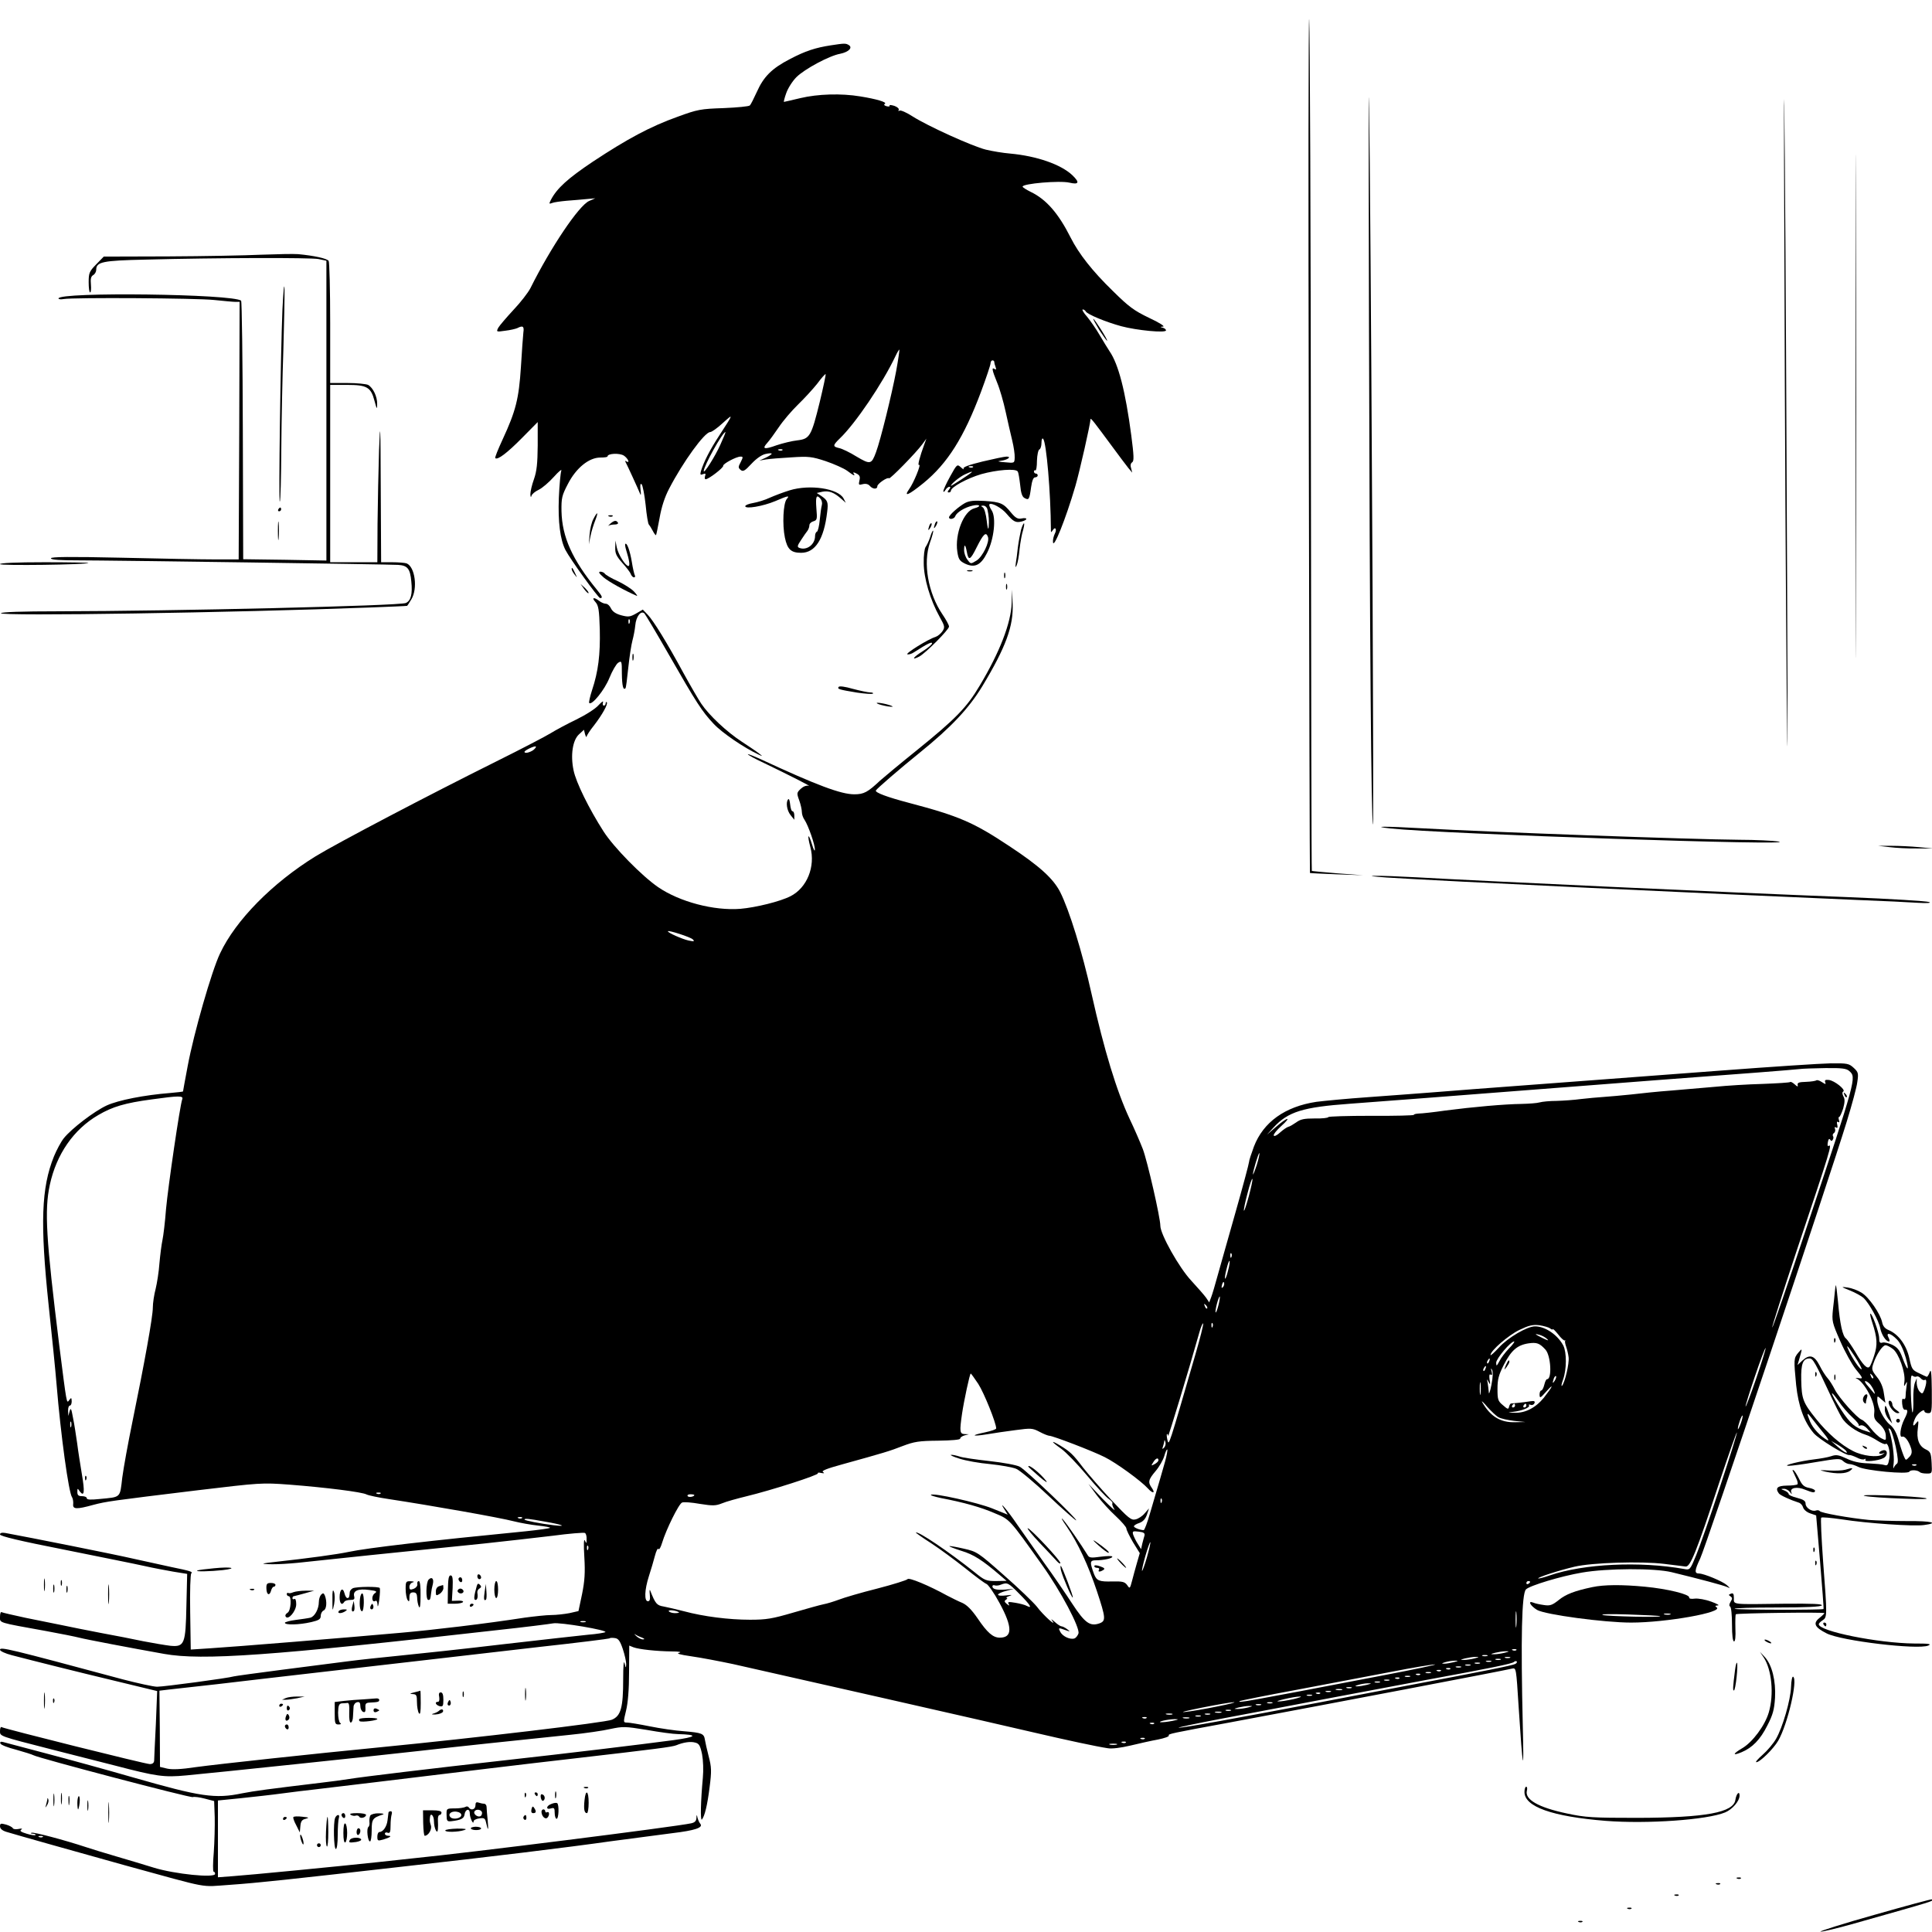 <?xml version="1.0" standalone="no"?>
<!DOCTYPE svg PUBLIC "-//W3C//DTD SVG 20010904//EN"
 "http://www.w3.org/TR/2001/REC-SVG-20010904/DTD/svg10.dtd">
<svg version="1.0" xmlns="http://www.w3.org/2000/svg"
 width="1024pt" height="1024pt" viewBox="0 0 1024 1024"
 preserveAspectRatio="xMidYMid meet">

<g transform="translate(0,1024) scale(0.1,-0.1)"
fill="#000000" stroke="none">
<path d="M6937 7930 c2 -1273 5 -2315 6 -2317 1 -1 65 -4 142 -7 l140 -5 -135
10 c-74 6 -136 12 -137 13 -2 1 -4 992 -5 2202 -1 1209 -5 2249 -9 2309 -4 61
-5 -932 -2 -2205z"/>
<path d="M7256 8510 c4 -1680 12 -2630 21 -2640 5 -6 -5 2166 -17 3510 -6 638
-7 410 -4 -870z"/>
<path d="M9458 8790 c2 -795 8 -1794 12 -2220 5 -522 6 -327 2 595 -3 754 -8
1753 -12 2220 -5 585 -6 400 -2 -595z"/>
<path d="M9835 8085 c0 -1188 1 -1673 2 -1077 2 596 2 1568 0 2160 -1 592 -2
105 -2 -1083z"/>
<path d="M4405 10000 c-84 -13 -136 -30 -218 -73 -97 -50 -140 -94 -176 -175
-16 -35 -32 -67 -37 -71 -5 -5 -67 -11 -139 -14 -121 -4 -138 -7 -244 -46
-143 -51 -266 -117 -449 -238 -133 -89 -190 -141 -222 -202 -11 -22 -10 -23 6
-17 9 4 45 9 78 12 34 2 81 7 106 9 l45 4 -32 -14 c-54 -23 -204 -246 -312
-463 -12 -23 -52 -75 -90 -115 -37 -40 -73 -82 -80 -94 -11 -22 -11 -23 36
-16 27 3 56 10 65 14 29 15 37 10 32 -23 -2 -18 -8 -100 -13 -183 -11 -169
-27 -233 -97 -384 -24 -52 -42 -96 -39 -99 12 -12 64 28 142 107 l83 84 0
-124 c-1 -96 -5 -136 -20 -179 -11 -30 -19 -66 -19 -80 1 -15 3 -18 6 -8 2 9
19 23 38 32 19 9 55 40 81 69 25 28 43 43 39 32 -4 -11 -10 -75 -13 -143 -5
-128 7 -222 35 -277 24 -47 174 -255 184 -255 15 0 11 10 -17 44 -131 160
-185 280 -188 417 -1 69 2 83 34 144 43 84 111 140 172 140 21 0 38 2 38 6 0
16 64 19 87 4 22 -15 34 -43 12 -30 -7 5 -7 2 0 -11 9 -17 59 -126 75 -164 3
-8 4 3 1 24 -3 26 -1 36 6 29 5 -5 15 -54 21 -109 5 -54 13 -101 17 -104 3 -3
12 -17 20 -32 8 -16 16 -26 18 -24 2 2 10 43 19 91 10 58 27 110 50 154 74
143 189 301 218 301 8 0 38 21 67 48 58 52 58 52 -18 -65 -51 -78 -82 -139
-98 -190 -5 -19 -3 -22 11 -16 13 5 16 3 11 -10 -3 -9 -2 -17 3 -17 16 0 95
61 93 71 -3 10 69 49 92 49 14 0 14 -3 1 -29 -14 -26 -14 -30 0 -42 12 -10 22
-5 57 33 26 28 55 48 75 52 17 4 32 5 32 1 0 -3 -15 -13 -32 -21 l-33 -15 35
6 c19 3 80 8 135 11 90 6 108 4 181 -20 44 -15 96 -38 114 -51 37 -28 45 -30
34 -14 -4 7 1 7 16 -1 17 -9 20 -17 15 -37 -5 -23 -4 -25 18 -19 16 4 29 0 37
-9 15 -18 40 -20 40 -2 0 13 54 50 62 42 5 -6 143 135 176 180 l22 30 -11 -30
c-24 -65 -37 -115 -28 -109 14 8 -29 -97 -52 -128 -32 -45 -3 -32 76 32 127
104 214 242 304 482 28 75 51 144 51 152 0 9 5 16 10 16 6 0 10 -4 10 -9 0 -5
3 -17 7 -27 4 -12 3 -15 -5 -10 -17 11 -15 -3 13 -72 14 -33 34 -103 45 -154
11 -51 27 -120 35 -153 8 -33 14 -73 13 -90 -1 -30 -1 -30 -52 -25 -37 3 -43
5 -21 8 35 4 59 22 30 22 -11 0 -68 -12 -127 -26 -73 -18 -106 -30 -101 -38 3
-6 -3 -3 -14 7 -20 18 -21 17 -57 -48 -20 -36 -36 -71 -36 -78 0 -7 5 -4 11 6
5 9 15 17 21 17 7 0 6 -5 -2 -15 -9 -10 -9 -15 -1 -15 6 0 11 4 11 9 0 19 86
66 161 88 82 23 183 31 193 14 4 -5 9 -37 13 -71 4 -44 11 -64 24 -70 22 -12
25 -8 34 58 5 35 12 52 21 52 8 0 14 5 14 10 0 6 -4 10 -10 10 -5 0 -10 5 -10
11 0 5 3 8 8 6 4 -3 8 20 8 51 1 31 7 58 13 60 6 2 11 18 11 35 0 18 4 27 9
21 17 -19 40 -283 41 -484 0 -13 1 -13 10 0 13 21 23 5 11 -18 -6 -12 -11 -31
-10 -44 1 -44 67 119 119 297 23 80 79 327 80 354 1 8 25 -24 110 -139 38 -52
79 -106 90 -120 l21 -25 -6 24 c-5 15 -2 26 6 31 10 7 9 34 -5 142 -31 235
-68 378 -115 446 -10 15 -33 53 -52 85 -19 33 -49 76 -67 98 -19 21 -29 39
-23 39 5 0 13 -5 16 -11 10 -16 107 -56 188 -78 82 -22 237 -37 237 -22 0 5
-8 12 -17 14 -15 4 -15 5 2 6 11 1 -22 22 -74 46 -81 39 -108 59 -193 143
-109 106 -180 197 -223 282 -65 129 -129 203 -212 243 -24 12 -43 24 -43 28 0
16 196 33 248 21 51 -12 56 1 15 40 -61 57 -188 101 -328 114 -38 3 -97 13
-130 21 -72 18 -308 125 -388 176 -32 21 -63 34 -69 31 -6 -4 -8 -3 -5 3 4 6
-6 16 -23 22 -17 5 -28 6 -25 2 3 -5 -4 -7 -16 -4 -13 4 -16 8 -9 13 13 8 -43
25 -130 39 -102 17 -226 13 -318 -9 -46 -11 -85 -20 -87 -20 -2 0 3 21 12 46
9 26 33 64 54 85 43 43 175 114 232 124 44 9 68 32 46 46 -16 10 -23 10 -94
-1z m345 -1726 c-23 -123 -83 -367 -107 -431 -24 -65 -30 -66 -103 -23 -35 22
-77 42 -92 45 -35 8 -35 14 3 51 82 78 227 292 295 436 10 21 19 36 21 35 1
-2 -6 -53 -17 -113z m-405 -164 c-45 -183 -53 -196 -119 -204 -28 -3 -77 -15
-110 -26 -66 -24 -79 -20 -49 13 11 12 38 49 61 83 22 33 68 87 102 120 33 32
79 82 102 111 22 30 42 52 44 50 2 -2 -12 -68 -31 -147z m-527 -227 c-27 -61
-88 -157 -88 -140 0 27 100 207 115 207 2 0 -10 -30 -27 -67z m329 -29 c-3 -3
-12 -4 -19 -1 -8 3 -5 6 6 6 11 1 17 -2 13 -5z m1010 -90 c-3 -3 -12 -4 -19
-1 -8 3 -5 6 6 6 11 1 17 -2 13 -5z m-8 -28 c-10 -10 -109 -74 -109 -71 0 10
48 49 75 61 31 14 41 17 34 10z"/>
<path d="M1385 8890 c-82 -4 -304 -8 -493 -9 l-342 -1 -40 -41 c-37 -38 -40
-46 -40 -95 0 -30 3 -54 8 -54 4 0 6 19 4 41 -3 31 0 44 12 51 9 5 16 18 16
28 0 42 33 49 260 54 386 10 874 11 918 3 l42 -9 0 -794 0 -795 -220 4 -221 3
-2 681 c-1 375 -5 685 -9 689 -37 36 -968 48 -968 12 0 -4 12 -6 27 -3 50 9
706 5 798 -5 50 -5 100 -10 113 -10 l22 0 -2 -682 -3 -683 -125 0 c-69 0 -293
4 -497 9 -271 6 -373 5 -373 -3 0 -8 47 -11 148 -11 163 0 1652 -21 1692 -24
50 -3 64 -20 70 -88 7 -66 -2 -102 -29 -114 -33 -15 -1229 -43 -1843 -44 -194
0 -299 -4 -303 -10 -10 -17 1246 3 1950 30 110 4 201 8 203 9 1 0 11 16 22 34
35 57 20 173 -25 191 -9 3 -43 6 -76 6 l-59 0 -2 393 c-1 341 -3 368 -9 202
-3 -104 -7 -281 -8 -392 l-1 -203 -125 0 -125 0 0 470 0 470 89 0 c106 0 127
-12 146 -85 12 -45 14 -47 14 -17 1 40 -22 87 -48 102 -11 5 -60 10 -110 10
l-91 0 0 318 c0 174 -4 323 -8 329 -8 13 -77 28 -162 36 -25 2 -112 0 -195 -3z"/>
<path d="M1497 8600 c-10 -245 -21 -1026 -14 -1019 4 3 7 129 8 280 1 150 6
389 11 529 4 140 7 284 6 320 -2 36 -6 -14 -11 -110z"/>
<path d="M5827 8490 c21 -32 39 -57 41 -56 4 5 -67 116 -73 116 -3 0 12 -27
32 -60z"/>
<path d="M4185 7641 c-33 -10 -80 -28 -105 -39 -25 -12 -65 -24 -88 -28 -23
-4 -42 -11 -42 -17 0 -16 92 -1 159 27 70 30 78 31 61 11 -19 -22 -24 -137
-10 -204 13 -63 33 -81 86 -81 75 0 121 72 138 215 7 54 3 63 -32 87 l-23 15
31 7 c34 6 61 -4 99 -38 l24 -21 -12 23 c-28 53 -179 76 -286 43z m165 -46 c6
-8 9 -22 6 -32 -3 -10 -8 -45 -11 -78 -3 -33 -10 -61 -15 -63 -6 -2 -10 -13
-10 -23 0 -45 -44 -78 -83 -63 -13 5 -11 12 9 42 13 20 28 42 34 49 5 7 10 20
10 29 0 9 10 18 21 21 20 6 21 11 16 69 -5 65 1 76 23 49z"/>
<path d="M5115 7574 c-34 -19 -85 -64 -85 -76 0 -14 28 -9 33 6 8 21 51 47 92
56 39 9 49 -4 10 -14 -57 -14 -105 -136 -91 -230 6 -40 12 -49 40 -63 52 -25
85 -9 118 57 37 73 49 187 24 225 -10 15 -15 29 -12 32 11 11 67 -20 92 -51
35 -41 48 -48 79 -40 33 8 33 23 -1 16 -20 -4 -32 3 -56 32 -40 49 -54 55
-140 61 -55 3 -80 1 -103 -11z m119 -36 c7 -32 9 -58 6 -93 -2 -17 -6 -2 -10
34 -4 36 -13 67 -21 72 -11 7 -11 9 3 9 10 0 20 -10 22 -22z m2 -143 c11 -26
-28 -106 -60 -126 -31 -19 -31 -19 -48 4 -10 12 -18 35 -18 51 0 35 7 31 14
-7 9 -51 18 -48 53 23 35 70 49 83 59 55z"/>
<path d="M1475 7540 c-3 -5 -1 -10 4 -10 6 0 11 5 11 10 0 6 -2 10 -4 10 -3 0
-8 -4 -11 -10z"/>
<path d="M3145 7489 c-9 -16 -18 -53 -20 -82 l-4 -52 9 45 c5 25 17 62 25 82
18 46 12 50 -10 7z"/>
<path d="M3228 7503 c7 -3 16 -2 19 1 4 3 -2 6 -13 5 -11 0 -14 -3 -6 -6z"/>
<path d="M1473 7425 c0 -44 2 -61 4 -37 2 23 2 59 0 80 -2 20 -4 1 -4 -43z"/>
<path d="M3233 7463 c-10 -10 -14 -15 -9 -10 6 4 21 7 34 7 13 0 20 4 17 10
-9 14 -20 12 -42 -7z"/>
<path d="M4956 7465 c-9 -26 -7 -32 5 -12 6 10 9 21 6 23 -2 3 -7 -2 -11 -11z"/>
<path d="M4926 7455 c-9 -26 -7 -32 5 -12 6 10 9 21 6 23 -2 3 -7 -2 -11 -11z"/>
<path d="M5412 7433 c-5 -21 -13 -63 -17 -93 -3 -30 -8 -68 -11 -85 -3 -24 -2
-26 5 -10 5 11 12 49 15 85 4 36 12 80 18 98 5 18 8 35 6 38 -3 2 -10 -13 -16
-33z"/>
<path d="M4930 7393 c-7 -21 -18 -44 -24 -52 -6 -8 -11 -46 -10 -85 0 -80 34
-195 84 -285 28 -50 29 -56 15 -77 -8 -12 -25 -26 -37 -30 -38 -11 -161 -88
-149 -92 7 -2 22 2 34 10 73 47 97 58 97 48 0 -6 -23 -25 -50 -42 -50 -31 -63
-51 -18 -28 34 18 158 143 158 159 0 8 -16 37 -35 65 -76 112 -104 272 -66
380 12 33 19 61 17 63 -2 3 -10 -13 -16 -34z"/>
<path d="M3261 7337 c-1 -30 6 -45 37 -80 21 -23 42 -50 45 -59 4 -10 11 -18
17 -18 6 0 8 4 5 10 -3 5 -11 38 -16 71 -10 60 -26 105 -35 96 -2 -2 0 -17 5
-33 17 -54 21 -84 12 -84 -16 0 -54 61 -62 99 l-7 36 -1 -38z"/>
<path d="M0 7250 c0 -9 458 -3 469 6 2 2 -102 4 -232 4 -153 0 -237 -4 -237
-10z"/>
<path d="M3030 7224 c0 -6 7 -19 16 -30 14 -18 14 -18 3 6 -14 31 -19 36 -19
24z"/>
<path d="M5128 7213 c6 -2 18 -2 25 0 6 3 1 5 -13 5 -14 0 -19 -2 -12 -5z"/>
<path d="M3200 7179 c28 -23 110 -69 175 -97 6 -3 -1 8 -15 23 -14 15 -53 39
-86 55 -34 15 -64 33 -68 39 -4 6 -15 11 -24 11 -12 -1 -7 -9 18 -31z"/>
<path d="M5322 7190 c0 -14 2 -19 5 -12 2 6 2 18 0 25 -3 6 -5 1 -5 -13z"/>
<path d="M5332 7130 c0 -14 2 -19 5 -12 2 6 2 18 0 25 -3 6 -5 1 -5 -13z"/>
<path d="M3096 7118 c10 -14 21 -24 23 -22 3 3 -6 15 -18 27 l-24 22 19 -27z"/>
<path d="M5362 7044 c-3 -105 -63 -261 -170 -439 -68 -115 -128 -176 -332
-341 -91 -73 -178 -146 -195 -161 -66 -62 -86 -73 -137 -73 -70 0 -197 47
-496 186 -40 18 -71 30 -68 26 3 -5 40 -25 83 -45 137 -66 259 -128 239 -122
-12 3 -28 -3 -42 -16 -21 -20 -22 -23 -8 -61 8 -22 14 -50 14 -62 0 -12 6 -30
14 -41 20 -30 56 -133 55 -158 0 -12 -7 -1 -15 27 -20 65 -27 54 -9 -14 28
-103 -18 -216 -105 -260 -54 -28 -184 -60 -266 -67 -140 -11 -322 37 -436 115
-87 60 -235 211 -289 295 -77 120 -146 260 -159 324 -17 80 -5 159 28 190 l27
25 6 -24 c4 -12 7 -18 8 -12 1 6 18 33 40 60 43 56 75 113 67 122 -3 3 -6 0
-6 -6 0 -7 -4 -12 -10 -12 -5 0 -7 8 -4 18 3 9 -7 2 -23 -15 -16 -19 -68 -52
-119 -77 -50 -24 -111 -57 -135 -72 -24 -15 -154 -83 -289 -150 -352 -175
-844 -433 -958 -503 -228 -141 -423 -338 -506 -515 -44 -92 -139 -423 -171
-595 -14 -73 -25 -135 -25 -136 0 -1 -30 -5 -67 -8 -139 -11 -275 -38 -337
-66 -67 -31 -186 -122 -228 -174 -15 -19 -38 -62 -52 -96 -67 -166 -74 -354
-28 -791 17 -157 36 -346 42 -420 22 -266 64 -573 82 -596 4 -6 7 -22 6 -35
-4 -29 17 -30 107 -5 69 18 90 21 550 77 336 40 342 41 490 30 192 -15 385
-39 408 -52 10 -5 61 -16 115 -24 230 -35 588 -98 669 -119 32 -8 88 -18 126
-22 37 -4 65 -9 62 -12 -3 -3 -61 -11 -128 -18 -510 -50 -838 -88 -937 -109
-67 -14 -206 -33 -405 -55 -38 -4 -59 -8 -45 -9 50 -5 137 0 265 15 119 13
368 39 900 93 110 12 273 30 363 41 89 12 167 18 172 15 6 -3 10 -18 9 -33 0
-24 -1 -25 -9 -7 -6 12 -7 -22 -3 -87 5 -83 2 -128 -12 -197 l-19 -90 -48 -11
c-27 -5 -70 -10 -96 -10 -26 0 -90 -7 -142 -14 -206 -32 -484 -65 -655 -80
-289 -26 -891 -75 -1007 -82 l-107 -7 -3 199 c-2 109 1 202 6 205 10 8 -6 13
-104 33 -41 9 -133 29 -205 45 -104 24 -546 112 -677 136 -19 3 -28 0 -28 -8
0 -9 104 -34 343 -81 188 -38 378 -76 422 -86 44 -10 113 -23 153 -30 l74 -12
-4 -167 c-4 -205 -10 -221 -85 -214 -26 3 -91 14 -143 24 -52 11 -153 31 -225
44 -72 14 -164 32 -205 41 -41 8 -128 26 -193 39 -65 14 -122 27 -128 30 -5 4
-9 -7 -9 -24 0 -34 -15 -29 245 -76 77 -14 156 -30 175 -35 34 -9 276 -55 450
-86 202 -36 567 -10 1765 126 149 16 282 33 297 36 34 7 294 -37 276 -47 -7
-3 -47 -10 -88 -13 -41 -4 -246 -27 -455 -51 -209 -25 -454 -51 -545 -60 -91
-9 -214 -22 -275 -30 -60 -8 -218 -28 -350 -45 -132 -17 -247 -33 -255 -35
-28 -9 -371 -55 -407 -55 -19 0 -101 18 -182 39 -603 162 -651 174 -651 157 0
-7 28 -20 63 -29 127 -33 338 -86 551 -137 l219 -53 -7 -176 c-5 -97 -9 -184
-9 -193 -1 -12 -9 -18 -23 -18 -23 0 -770 187 -786 196 -4 3 -8 -6 -8 -20 0
-29 -9 -26 280 -100 118 -30 267 -68 330 -84 222 -58 259 -63 377 -52 142 13
1009 104 1238 130 183 21 533 58 795 85 80 8 177 22 215 31 67 14 77 14 194
-5 67 -12 141 -22 164 -22 110 -3 101 -15 -23 -32 -172 -23 -561 -70 -895
-107 -385 -43 -759 -88 -825 -99 -30 -5 -98 -14 -150 -20 -274 -33 -351 -43
-417 -56 -144 -30 -220 -18 -573 83 -135 39 -342 96 -460 127 -118 31 -223 59
-234 62 -12 3 -17 1 -14 -8 2 -7 40 -22 84 -33 43 -12 84 -25 91 -29 22 -14
832 -227 845 -222 7 3 36 -1 63 -8 l50 -13 3 -85 c1 -46 -1 -130 -5 -187 -5
-56 -5 -102 -1 -102 4 0 8 -5 8 -12 0 -23 -215 -1 -325 33 -55 17 -145 44
-200 60 -55 16 -127 38 -160 49 -112 37 -277 81 -288 76 -7 -2 -3 -5 7 -5 11
-1 17 -4 14 -7 -3 -3 -25 0 -47 7 -30 9 -38 15 -29 21 9 6 4 8 -14 4 -14 -3
-28 -1 -30 4 -2 5 -18 14 -35 19 -29 8 -33 7 -33 -9 0 -12 11 -22 33 -29 48
-15 394 -112 627 -177 467 -128 395 -115 559 -104 145 10 320 29 901 95 492
55 886 103 1118 136 119 16 267 35 327 43 117 14 163 29 147 49 -6 7 -12 21
-15 32 -4 19 -5 19 -6 -2 -1 -15 -9 -23 -28 -27 -89 -19 -1176 -156 -1478
-186 -49 -5 -133 -14 -185 -20 -205 -22 -689 -69 -765 -74 l-80 -6 0 204 0
203 120 12 c66 7 167 18 225 26 58 8 128 16 155 19 28 3 178 21 335 40 479 58
783 95 1055 126 433 50 519 61 540 70 36 15 74 21 99 14 21 -5 27 -15 37 -62
6 -33 8 -84 4 -126 -11 -118 -14 -229 -5 -220 15 18 29 76 41 172 11 86 10
106 -5 163 -9 35 -18 75 -20 88 -5 33 -16 37 -111 45 -45 3 -127 15 -181 26
-55 11 -109 20 -120 20 -21 0 -21 1 -6 63 10 40 16 112 16 203 l1 142 22 -9
c30 -11 122 -21 203 -22 39 0 55 -3 40 -7 -18 -4 2 -10 65 -19 50 -7 149 -26
220 -41 175 -39 1411 -319 1605 -365 163 -38 321 -72 381 -81 21 -4 70 2 120
14 46 11 112 26 146 32 35 7 60 16 58 21 -6 9 12 12 320 69 520 97 1456 275
1499 286 22 5 22 4 35 -203 22 -342 29 -373 22 -103 -11 468 -6 704 17 726 20
20 185 70 297 89 132 23 384 24 475 2 152 -37 276 -70 295 -79 17 -8 16 -6 -3
11 -23 20 -121 61 -147 61 -25 0 -24 16 6 79 30 62 684 2012 777 2316 27 88
53 183 56 210 7 46 5 53 -19 75 -25 23 -33 25 -123 24 -54 -1 -313 -18 -577
-38 -264 -20 -689 -52 -945 -71 -256 -19 -521 -39 -590 -45 -69 -5 -219 -17
-335 -25 -115 -8 -240 -20 -278 -25 -166 -25 -281 -107 -331 -237 -14 -38 -26
-74 -26 -82 0 -7 -33 -131 -74 -275 -41 -143 -83 -295 -95 -336 -11 -41 -25
-88 -31 -104 l-11 -29 -16 24 c-9 13 -45 54 -79 91 -64 68 -164 246 -164 291
0 43 -69 344 -93 407 -14 36 -45 108 -70 160 -69 148 -134 360 -202 664 -49
221 -118 443 -166 538 -37 72 -110 138 -269 243 -190 126 -265 159 -534 230
-114 30 -178 54 -174 65 4 9 129 117 232 200 167 135 260 234 332 352 125 207
167 321 161 440 l-3 73 -2 -71z m-2536 -780 c-19 -13 -46 -19 -46 -9 0 8 55
34 60 28 3 -2 -4 -11 -14 -19z m846 -1003 c11 -11 7 -12 -22 -6 -33 7 -110 41
-110 49 0 8 121 -31 132 -43z m6130 -698 c38 -34 37 -37 -224 -821 -99 -299
-182 -541 -185 -538 -2 2 54 179 125 393 189 564 194 582 173 569 -4 -3 -6 6
-3 20 3 17 7 21 12 14 5 -9 9 -9 14 -1 4 6 5 15 1 20 -3 5 0 13 6 16 5 4 8 14
5 22 -4 9 -2 11 6 7 7 -5 9 0 6 14 -4 14 -2 20 5 15 6 -4 8 0 4 10 -3 10 -3
17 1 17 4 0 13 20 21 44 9 33 10 50 2 64 -7 14 -8 23 -1 27 14 9 -47 58 -77
61 -18 2 -23 -1 -19 -12 5 -12 2 -12 -18 1 -12 8 -25 12 -29 9 -3 -3 -27 -7
-54 -8 -37 -1 -47 -4 -45 -16 3 -11 -1 -11 -16 3 -10 9 -21 15 -24 12 -2 -3
-68 -7 -146 -10 -78 -2 -190 -9 -249 -15 -59 -5 -164 -14 -233 -20 -69 -5
-165 -15 -215 -21 -49 -5 -115 -11 -145 -13 -31 -2 -85 -7 -120 -11 -36 -5
-94 -9 -130 -10 -36 0 -76 -4 -90 -8 -13 -4 -56 -7 -95 -8 -89 -1 -258 -16
-404 -35 -62 -9 -126 -16 -142 -16 -15 -1 -27 -4 -25 -7 2 -3 -99 -6 -225 -5
-126 0 -229 -3 -229 -7 0 -4 -32 -8 -71 -7 -57 0 -76 -4 -99 -21 -16 -11 -34
-22 -41 -23 -8 -2 -27 -15 -44 -30 -17 -16 -32 -23 -34 -16 -2 6 16 28 39 49
59 53 35 50 -26 -3 l-49 -42 35 38 c77 84 156 108 405 126 133 10 404 30 1625
125 179 13 417 32 530 40 113 9 216 17 230 19 14 2 74 4 134 5 89 1 113 -2
128 -16z m-8836 -149 c-12 -31 -75 -462 -86 -582 -5 -67 -14 -142 -19 -165 -5
-23 -12 -79 -16 -123 -3 -45 -13 -106 -20 -135 -8 -30 -15 -75 -15 -100 0 -48
-43 -287 -109 -609 -22 -107 -46 -239 -53 -292 -13 -109 -5 -102 -120 -113
-48 -5 -68 -4 -68 4 0 6 -11 11 -25 11 -19 0 -25 5 -25 22 0 21 1 21 13 3 24
-31 27 -2 11 91 -8 49 -20 123 -25 164 -6 41 -15 102 -22 135 -9 50 -12 56
-18 35 l-7 -25 -1 28 c-1 15 4 27 9 27 6 0 10 10 10 23 -1 20 -2 21 -14 5 -13
-18 -12 -24 -52 292 -70 565 -79 715 -50 850 35 162 126 294 257 370 75 44
141 64 284 83 144 20 168 20 161 1z m5695 -349 c-11 -33 -20 -55 -20 -49 -1
15 30 117 34 112 2 -2 -4 -31 -14 -63z m-42 -165 c-12 -44 -23 -79 -26 -77 -2
3 6 44 19 92 12 48 24 82 26 76 2 -5 -7 -46 -19 -91z m-92 -322 c-3 -8 -6 -5
-6 6 -1 11 2 17 5 13 3 -3 4 -12 1 -19z m-18 -72 c-6 -26 -13 -45 -16 -43 -2
3 1 26 8 51 6 26 13 45 16 43 2 -3 -1 -26 -8 -51z m-27 -88 c-8 -8 -9 -4 -5
13 4 13 8 18 11 10 2 -7 -1 -18 -6 -23z m-24 -96 c-6 -24 -13 -41 -15 -38 -2
2 1 23 7 46 6 23 13 40 15 38 2 -2 -1 -23 -7 -46z m-60 -17 c-3 -3 -9 2 -12
12 -6 14 -5 15 5 6 7 -7 10 -15 7 -18z m-61 -240 c-145 -500 -141 -487 -149
-459 -4 16 -5 30 -3 33 3 2 5 -2 6 -10 0 -12 112 357 165 546 9 33 19 55 21
50 2 -6 -16 -78 -40 -160z m90 143 c-3 -8 -6 -5 -6 6 -1 11 2 17 5 13 3 -3 4
-12 1 -19z m1789 -9 c8 -6 14 -8 14 -4 0 4 13 -8 29 -28 15 -20 31 -34 35 -32
3 3 4 2 2 -1 -3 -3 0 -18 5 -32 5 -14 11 -39 13 -56 4 -33 -20 -135 -35 -151
-5 -5 -3 10 6 34 19 54 19 143 1 179 -30 57 -96 102 -150 102 -42 0 -144 -60
-191 -112 -25 -27 -45 -45 -45 -40 0 23 95 105 153 133 50 24 70 29 106 25 24
-4 50 -11 57 -17z m-16 -56 c11 -10 5 -9 -20 3 -45 22 -52 28 -20 19 14 -4 32
-14 40 -22z m-202 -50 c-20 -21 -43 -51 -51 -68 -15 -27 -16 -28 -17 -8 0 22
77 113 95 113 5 0 -7 -17 -27 -37z m193 -6 c29 -31 36 -157 9 -157 -5 0 -11
-13 -15 -30 -4 -16 -11 -30 -16 -30 -5 0 -9 -10 -9 -22 1 -21 4 -19 36 17 43
48 34 27 -13 -33 -44 -54 -99 -82 -155 -80 -40 1 -40 1 -8 5 46 5 91 23 84 34
-3 5 1 6 9 3 8 -3 17 1 20 9 4 10 -1 13 -21 10 -15 -3 -43 -6 -62 -8 -19 -2
-38 -4 -42 -4 -3 -1 -8 -9 -10 -18 -3 -14 -7 -13 -32 9 -27 22 -29 31 -29 87
0 50 6 73 34 128 39 76 71 104 131 113 43 6 58 1 89 -33z m1118 -151 c-29 -85
-55 -153 -57 -151 -2 2 20 74 49 159 29 86 55 154 57 151 2 -2 -20 -74 -49
-159z m-1416 89 c-3 -9 -8 -14 -10 -11 -3 3 -2 9 2 15 9 16 15 13 8 -4z m-20
-40 c-3 -9 -8 -14 -10 -11 -3 3 -2 9 2 15 9 16 15 13 8 -4z m32 -85 c-7 -36
-14 -54 -14 -40 -1 14 -4 36 -6 50 -5 22 -4 23 5 5 9 -17 10 -14 5 13 -3 22
-1 31 6 26 8 -4 9 1 5 17 -5 17 -4 20 2 9 6 -10 5 -38 -3 -80z m-2720 5 c30
-46 95 -207 95 -236 0 -5 -27 -14 -60 -21 -78 -16 -69 -23 12 -10 35 6 102 16
150 22 82 11 90 11 128 -9 22 -12 46 -21 52 -21 18 0 230 -81 293 -113 61 -30
194 -127 229 -166 25 -28 41 -27 22 1 -23 32 -20 45 19 91 19 22 40 59 46 80
6 21 13 37 16 34 2 -3 -3 -32 -12 -64 -16 -56 -25 -89 -80 -275 -14 -49 -29
-88 -33 -88 -19 0 -52 13 -52 20 0 5 13 13 29 18 19 7 32 21 40 44 l11 33 -23
-26 c-12 -15 -34 -29 -48 -32 -23 -6 -37 5 -129 103 -56 60 -123 138 -150 172
-53 70 -68 84 -122 117 -52 31 -48 21 7 -18 25 -18 86 -81 136 -141 50 -60
102 -116 116 -125 13 -9 22 -19 19 -23 -3 -3 1 -17 10 -31 9 -14 -18 10 -61
54 l-76 80 44 -60 c25 -33 70 -83 101 -111 31 -29 56 -58 56 -65 0 -8 16 -40
35 -73 l36 -58 -15 -52 c-8 -28 -20 -71 -26 -95 -11 -42 -12 -43 -26 -22 -13
17 -24 20 -77 19 -70 -2 -84 3 -98 38 -24 65 -23 74 9 74 42 0 92 11 87 20 -2
4 -30 3 -62 -1 -49 -7 -60 -6 -68 8 -36 58 -108 163 -130 188 -15 17 -6 -1 20
-38 58 -85 113 -203 159 -341 47 -142 48 -157 14 -170 -51 -18 -78 2 -145 104
-34 52 -101 151 -150 218 -48 68 -111 158 -140 199 -52 77 -105 139 -69 82
l17 -27 -82 33 c-77 31 -314 84 -325 72 -3 -3 21 -10 53 -17 121 -23 213 -49
284 -80 82 -34 77 -29 251 -273 101 -141 203 -335 194 -365 -4 -11 -13 -23
-21 -26 -22 -8 -62 10 -75 34 -12 23 -11 24 27 10 26 -9 27 -9 9 5 -11 8 -24
15 -30 15 -5 0 -21 10 -35 23 -21 18 -23 19 -11 2 8 -11 -1 -7 -20 10 -19 17
-49 48 -65 70 -17 21 -94 96 -173 165 -139 123 -144 126 -215 142 -39 9 -74
15 -75 13 -2 -2 27 -13 64 -25 64 -19 112 -50 204 -129 l35 -30 -56 -1 c-52 0
-60 3 -115 48 -137 109 -300 219 -310 209 -1 -1 35 -27 82 -57 46 -30 127 -90
180 -132 52 -42 103 -80 112 -83 9 -3 41 -48 70 -102 69 -127 69 -183 1 -183
-36 0 -66 26 -118 103 -31 45 -56 70 -80 81 -20 8 -56 26 -81 39 -96 53 -204
98 -210 87 -3 -5 -76 -28 -161 -50 -84 -21 -176 -48 -204 -59 -27 -10 -63 -21
-80 -24 -16 -3 -88 -23 -160 -44 -113 -33 -143 -38 -230 -38 -112 0 -246 17
-350 45 -38 10 -87 21 -107 25 -37 6 -44 14 -72 85 -3 8 -4 -1 -2 -21 3 -26 0
-36 -10 -36 -20 0 -18 60 5 132 11 33 25 82 32 108 7 27 15 43 19 37 4 -6 12
9 19 32 21 70 89 208 106 214 8 4 51 1 95 -7 69 -11 84 -10 117 3 21 9 79 25
128 37 133 32 385 113 380 122 -3 4 5 5 17 2 17 -3 19 -2 10 5 -10 6 20 18
100 40 224 62 254 71 323 98 61 23 85 27 187 28 72 1 118 5 117 11 0 6 10 13
23 17 l23 6 -22 1 c-26 1 -28 12 -14 108 10 68 41 213 46 213 2 0 20 -25 40
-55z m3056 18 c-12 -20 -14 -14 -5 12 4 9 9 14 11 11 3 -2 0 -13 -6 -23z
m-394 -70 c-2 -16 -4 -3 -4 27 0 30 2 43 4 28 2 -16 2 -40 0 -55z m96 -125
c12 -7 49 -15 82 -19 l60 -6 -53 -1 c-79 -3 -134 31 -177 108 -4 8 9 -4 29
-28 21 -23 47 -48 59 -54z m87 62 c0 -5 -5 -10 -11 -10 -5 0 -7 5 -4 10 3 6 8
10 11 10 2 0 4 -4 4 -10z m60 0 c0 -5 -5 -10 -11 -10 -5 0 -7 5 -4 10 3 6 8
10 11 10 2 0 4 -4 4 -10z m1136 -96 c-8 -21 -15 -34 -15 -28 -1 15 20 76 25
71 2 -2 -2 -21 -10 -43z m-8849 -16 c-3 -7 -5 -2 -5 12 0 14 2 19 5 13 2 -7 2
-19 0 -25z m8739 -319 c-51 -156 -108 -319 -126 -362 -32 -78 -33 -79 -64 -73
-235 42 -531 28 -712 -34 -31 -11 -59 -18 -61 -16 -6 5 107 42 192 62 92 22
354 30 476 15 52 -6 103 -13 113 -14 25 -3 57 77 177 441 50 150 93 272 95
270 2 -3 -38 -132 -90 -289z m-2947 207 c-9 -8 -10 -7 -5 7 3 10 7 24 7 30 1
7 3 4 6 -7 3 -10 -1 -23 -8 -30z m-29 -66 c0 -5 -9 -14 -20 -20 -19 -10 -20
-10 -8 9 13 22 28 28 28 11z m-4123 -176 c-3 -3 -12 -4 -19 -1 -8 3 -5 6 6 6
11 1 17 -2 13 -5z m1663 -8 c0 -9 -30 -14 -35 -6 -4 6 3 10 14 10 12 0 21 -2
21 -4z m2477 -38 c-3 -8 -6 -5 -6 6 -1 11 2 17 5 13 3 -3 4 -12 1 -19z m-3390
-84 c-3 -3 -12 -4 -19 -1 -8 3 -5 6 6 6 11 1 17 -2 13 -5z m122 -19 c93 -16
121 -28 45 -19 -68 8 -154 25 -154 30 0 7 21 5 109 -11z m3177 -74 c-3 -9 -8
-29 -12 -44 l-6 -28 -18 29 c-10 15 -20 37 -24 48 -5 18 -2 20 29 16 27 -3 34
-8 31 -21z m13 -115 c-12 -42 -24 -74 -26 -72 -2 2 6 38 18 80 12 42 24 74 26
72 2 -2 -6 -38 -18 -80z m-2962 42 c-3 -8 -6 -5 -6 6 -1 11 2 17 5 13 3 -3 4
-12 1 -19z m4993 -172 c0 -3 -4 -8 -10 -11 -5 -3 -10 -1 -10 4 0 6 5 11 10 11
6 0 10 -2 10 -4z m-2707 -64 c58 -58 71 -80 40 -64 -10 6 -38 13 -62 17 -35 6
-42 5 -35 -6 6 -11 4 -11 -10 0 -13 11 -14 16 -4 22 7 5 9 9 3 10 -5 0 1 5 15
10 18 6 14 7 -17 3 -24 -3 -43 -2 -43 4 0 5 19 14 43 20 l42 11 -44 -4 c-48
-4 -71 2 -71 17 0 6 6 8 13 5 6 -2 21 -1 32 4 34 13 39 11 98 -49z m2634 -169
c-2 -21 -4 -6 -4 32 0 39 2 55 4 38 2 -18 2 -50 0 -70z m-4438 71 c2 -2 -7 -4
-22 -4 -14 0 -29 5 -32 10 -6 10 42 4 54 -6z m-496 -51 c-7 -2 -19 -2 -25 0
-7 3 -2 5 12 5 14 0 19 -2 13 -5z m298 -82 c15 -6 18 -10 8 -10 -9 -1 -25 7
-36 17 -10 9 -14 14 -8 10 6 -4 22 -12 36 -17z m-100 -61 c10 -30 18 -66 18
-80 -1 -23 -2 -23 -9 5 -4 18 -7 -15 -7 -85 0 -151 -12 -195 -60 -215 -35 -15
-728 -97 -1218 -145 -379 -37 -868 -90 -986 -106 -79 -12 -127 -14 -153 -8
l-38 9 -1 202 -2 202 50 6 c28 3 145 16 260 29 116 14 352 41 525 61 173 20
428 49 565 65 138 16 414 48 615 71 201 22 367 43 370 45 2 3 15 4 28 2 19 -2
28 -14 43 -58z m4736 -6 c-3 -3 -12 -4 -19 -1 -8 3 -5 6 6 6 11 1 17 -2 13 -5z
m-62 -14 c-16 -4 -41 -8 -55 -8 -22 0 -22 1 5 8 17 4 41 8 55 8 22 0 22 -1 -5
-8z m-92 -17 c-7 -2 -19 -2 -25 0 -7 3 -2 5 12 5 14 0 19 -2 13 -5z m-68 -13
c-16 -4 -41 -8 -55 -8 -22 0 -22 1 5 8 17 4 41 8 55 8 22 0 22 -1 -5 -8z m188
3 c-7 -2 -19 -2 -25 0 -7 3 -2 5 12 5 14 0 19 -2 13 -5z m-50 -10 c-7 -2 -19
-2 -25 0 -7 3 -2 5 12 5 14 0 19 -2 13 -5z m-248 -13 c-16 -4 -39 -8 -50 -8
-16 0 -15 2 5 8 14 4 36 8 50 8 22 0 22 -1 -5 -8z m198 3 c-7 -2 -19 -2 -25 0
-7 3 -2 5 12 5 14 0 19 -2 13 -5z m129 -12 c-13 -8 -163 -38 -572 -115 -129
-25 -341 -65 -470 -90 -436 -83 -732 -137 -743 -133 -5 1 93 22 219 46 126 24
382 72 569 108 187 35 423 80 525 99 343 63 455 86 464 95 5 5 12 6 15 3 3 -3
0 -9 -7 -13z m-189 2 c-7 -2 -19 -2 -25 0 -7 3 -2 5 12 5 14 0 19 -2 13 -5z
m-513 -63 c-755 -145 -771 -147 -759 -136 2 2 141 30 309 61 168 32 393 75
500 95 107 21 209 38 225 38 17 0 -107 -26 -275 -58z m463 53 c-7 -2 -19 -2
-25 0 -7 3 -2 5 12 5 14 0 19 -2 13 -5z m-50 -10 c-7 -2 -19 -2 -25 0 -7 3 -2
5 12 5 14 0 19 -2 13 -5z m-56 -9 c-3 -3 -12 -4 -19 -1 -8 3 -5 6 6 6 11 1 17
-2 13 -5z m-50 -10 c-3 -3 -12 -4 -19 -1 -8 3 -5 6 6 6 11 1 17 -2 13 -5z
m-54 -11 c-7 -2 -19 -2 -25 0 -7 3 -2 5 12 5 14 0 19 -2 13 -5z m-56 -9 c-3
-3 -12 -4 -19 -1 -8 3 -5 6 6 6 11 1 17 -2 13 -5z m-54 -11 c-7 -2 -19 -2 -25
0 -7 3 -2 5 12 5 14 0 19 -2 13 -5z m-56 -9 c-3 -3 -12 -4 -19 -1 -8 3 -5 6 6
6 11 1 17 -2 13 -5z m-54 -11 c-7 -2 -19 -2 -25 0 -7 3 -2 5 12 5 14 0 19 -2
13 -5z m-50 -10 c-7 -2 -19 -2 -25 0 -7 3 -2 5 12 5 14 0 19 -2 13 -5z m-68
-13 c-16 -4 -39 -8 -50 -8 -16 0 -15 2 5 8 14 4 36 8 50 8 22 0 22 -1 -5 -8z
m-82 -17 c-7 -2 -19 -2 -25 0 -7 3 -2 5 12 5 14 0 19 -2 13 -5z m-50 -10 c-7
-2 -21 -2 -30 0 -10 3 -4 5 12 5 17 0 24 -2 18 -5z m-60 -10 c-7 -2 -19 -2
-25 0 -7 3 -2 5 12 5 14 0 19 -2 13 -5z m-56 -9 c-3 -3 -12 -4 -19 -1 -8 3 -5
6 6 6 11 1 17 -2 13 -5z m-44 -11 c-7 -2 -19 -2 -25 0 -7 3 -2 5 12 5 14 0 19
-2 13 -5z m-98 -19 c-33 -7 -69 -13 -80 -12 -27 0 83 26 115 26 14 0 -2 -6
-35 -14z m-405 -39 c-63 -13 -140 -26 -170 -29 -30 -3 10 7 90 23 80 16 156
29 170 29 14 0 -27 -11 -90 -23z m293 18 c-7 -2 -19 -2 -25 0 -7 3 -2 5 12 5
14 0 19 -2 13 -5z m-60 -10 c-7 -2 -19 -2 -25 0 -7 3 -2 5 12 5 14 0 19 -2 13
-5z m-68 -13 c-16 -4 -41 -8 -55 -8 -22 0 -22 1 5 8 17 4 41 8 55 8 22 0 22
-1 -5 -8z m-92 -17 c-7 -2 -19 -2 -25 0 -7 3 -2 5 12 5 14 0 19 -2 13 -5z
m-50 -10 c-7 -2 -21 -2 -30 0 -10 3 -4 5 12 5 17 0 24 -2 18 -5z m-260 -10
c-7 -2 -21 -2 -30 0 -10 3 -4 5 12 5 17 0 24 -2 18 -5z m200 0 c-7 -2 -19 -2
-25 0 -7 3 -2 5 12 5 14 0 19 -2 13 -5z m-50 -10 c-7 -2 -19 -2 -25 0 -7 3 -2
5 12 5 14 0 19 -2 13 -5z m-286 -9 c-3 -3 -12 -4 -19 -1 -8 3 -5 6 6 6 11 1
17 -2 13 -5z m226 -1 c-7 -2 -21 -2 -30 0 -10 3 -4 5 12 5 17 0 24 -2 18 -5z
m-88 -14 c-51 -10 -92 -10 -50 1 17 4 44 8 60 8 25 0 24 -2 -10 -9z m-98 -15
c-3 -3 -12 -4 -19 -1 -8 3 -5 6 6 6 11 1 17 -2 13 -5z m-50 -80 c-3 -3 -12 -4
-19 -1 -8 3 -5 6 6 6 11 1 17 -2 13 -5z m-100 -20 c-3 -3 -12 -4 -19 -1 -8 3
-5 6 6 6 11 1 17 -2 13 -5z m-49 -11 c-10 -2 -26 -2 -35 0 -10 3 -2 5 17 5 19
0 27 -2 18 -5z m-5691 -489 c-3 -3 -12 -4 -19 -1 -8 3 -5 6 6 6 11 1 17 -2 13
-5z"/>
<path d="M9776 4437 c3 -10 9 -15 12 -12 3 3 0 11 -7 18 -10 9 -11 8 -5 -6z"/>
<path d="M451 2404 c0 -11 3 -14 6 -6 3 7 2 16 -1 19 -3 4 -6 -2 -5 -13z"/>
<path d="M7981 3003 c-10 -26 -10 -27 4 -9 8 11 15 23 15 28 0 15 -7 8 -19
-19z"/>
<path d="M5085 2509 c33 -11 106 -24 163 -29 57 -6 119 -17 138 -25 19 -8 96
-72 170 -142 75 -71 141 -129 147 -131 20 -6 -266 268 -298 284 -16 9 -88 22
-160 30 -71 8 -143 18 -159 24 -16 5 -36 10 -45 9 -9 0 11 -10 44 -20z"/>
<path d="M5450 2467 c0 -2 26 -25 58 -53 31 -27 48 -37 36 -22 -32 41 -94 90
-94 75z"/>
<path d="M5510 2063 c41 -43 82 -87 92 -98 10 -11 18 -15 18 -9 0 14 -159 184
-173 184 -5 0 23 -35 63 -77z"/>
<path d="M5820 2051 c25 -23 50 -41 55 -41 11 0 -20 27 -70 61 -17 11 -10 2
15 -20z"/>
<path d="M5940 1955 c13 -14 26 -25 28 -25 3 0 -5 11 -18 25 -13 14 -26 25
-28 25 -3 0 5 -11 18 -25z"/>
<path d="M5800 1939 c0 -5 7 -9 16 -9 8 0 12 -4 9 -10 -8 -12 5 -13 23 -1 10
6 6 11 -17 19 -19 7 -31 7 -31 1z"/>
<path d="M5624 1915 c9 -35 57 -147 62 -142 4 4 -55 160 -63 167 -3 3 -3 -8 1
-25z"/>
<path d="M2783 1260 c0 -30 2 -43 4 -27 2 15 2 39 0 55 -2 15 -4 2 -4 -28z"/>
<path d="M2195 1270 c-24 -6 -26 -8 -7 -9 19 -1 22 -6 22 -43 0 -24 5 -50 10
-58 7 -11 10 5 10 53 0 37 -1 66 -2 66 -2 -1 -16 -5 -33 -9z"/>
<path d="M2452 1260 c0 -14 2 -19 5 -12 2 6 2 18 0 25 -3 6 -5 1 -5 -13z"/>
<path d="M2328 1245 c2 -15 0 -25 -7 -25 -19 0 -12 -17 9 -23 17 -4 20 0 20
34 0 26 -4 39 -14 39 -9 0 -12 -8 -8 -25z"/>
<path d="M1515 1240 l-20 -9 20 0 c11 0 38 4 60 8 l40 9 -40 0 c-22 0 -49 -3
-60 -8z"/>
<path d="M1925 1233 c-27 -1 -73 -5 -101 -8 l-50 -6 0 -59 c0 -54 2 -60 20
-60 13 0 17 3 9 8 -6 4 -11 28 -11 55 1 38 5 47 20 49 10 0 23 1 30 2 8 1 11
-15 9 -51 -1 -33 2 -53 8 -53 6 0 12 15 12 33 1 17 2 41 3 52 1 11 9 21 19 23
12 3 17 -3 17 -21 0 -14 7 -27 14 -30 11 -5 14 1 13 21 -2 22 2 27 23 28 44 2
50 4 50 14 0 6 -8 9 -17 8 -10 -1 -40 -3 -68 -5z"/>
<path d="M2376 1221 c-4 -7 -5 -15 -2 -18 9 -9 19 4 14 18 -4 11 -6 11 -12 0z"/>
<path d="M1480 1199 c0 -5 5 -7 10 -4 6 3 10 8 10 11 0 2 -4 4 -10 4 -5 0 -10
-5 -10 -11z"/>
<path d="M1520 1184 c0 -8 5 -12 10 -9 6 4 8 11 5 16 -9 14 -15 11 -15 -7z"/>
<path d="M1980 1175 c0 -9 6 -12 15 -9 8 4 15 7 15 9 0 2 -7 5 -15 9 -9 3 -15
0 -15 -9z"/>
<path d="M2325 1171 c-6 -5 -19 -11 -30 -14 -11 -3 -5 -5 14 -4 19 1 36 8 39
15 4 14 -10 16 -23 3z"/>
<path d="M1516 1144 c-8 -20 0 -32 14 -18 5 5 5 15 1 22 -6 11 -10 10 -15 -4z"/>
<path d="M1904 1128 c-2 -4 -1 -8 3 -11 12 -6 93 4 93 12 0 8 -91 8 -96 -1z"/>
<path d="M1510 1091 c0 -6 5 -13 10 -16 6 -3 10 1 10 9 0 9 -4 16 -10 16 -5 0
-10 -4 -10 -9z"/>
<path d="M3156 7049 c16 -18 20 -40 23 -145 3 -134 -8 -223 -41 -322 -11 -34
-18 -65 -15 -68 14 -14 82 70 107 133 15 37 36 73 46 80 19 12 20 10 20 -57 1
-65 7 -90 19 -78 3 2 9 51 15 109 6 57 16 122 22 144 6 22 13 58 15 80 4 48
31 82 49 63 6 -7 64 -104 128 -216 149 -260 177 -303 239 -369 44 -47 160
-126 237 -162 24 -11 24 -11 5 4 -11 9 -54 38 -95 65 -77 50 -172 139 -213
200 -13 19 -55 91 -93 160 -90 166 -160 279 -191 312 l-26 27 -36 -21 c-32
-18 -41 -19 -79 -9 -29 8 -46 20 -54 37 -6 13 -18 24 -27 24 -9 0 -25 7 -35
15 -29 22 -42 18 -20 -6z m181 -111 c-3 -8 -6 -5 -6 6 -1 11 2 17 5 13 3 -3 4
-12 1 -19z"/>
<path d="M3352 6755 c0 -16 2 -22 5 -12 2 9 2 23 0 30 -3 6 -5 -1 -5 -18z"/>
<path d="M4445 6599 c-8 -11 1 -14 98 -30 42 -6 80 -9 84 -5 3 3 -3 6 -15 6
-12 0 -54 9 -92 19 -41 12 -72 16 -75 10z"/>
<path d="M4650 6511 c8 -5 33 -11 55 -15 25 -3 33 -3 20 3 -29 12 -93 22 -75
12z"/>
<path d="M4178 6004 c-14 -14 -8 -59 12 -84 l20 -25 0 23 c0 12 -4 22 -9 22
-6 0 -11 16 -13 36 -2 20 -6 32 -10 28z"/>
<path d="M7370 5849 c270 -29 2203 -94 2055 -69 -27 4 -120 9 -205 9 -254 2
-1310 40 -1685 61 -197 11 -273 11 -165 -1z"/>
<path d="M10015 5750 c33 -4 98 -8 145 -7 l85 0 -75 7 c-41 4 -106 7 -145 7
l-70 0 60 -7z"/>
<path d="M7350 5589 c292 -19 1690 -85 2495 -119 132 -5 276 -12 320 -15 51
-3 73 -1 60 4 -11 5 -204 17 -430 26 -645 25 -1954 86 -2285 105 -91 5 -192 9
-225 8 -34 0 -7 -4 65 -9z"/>
<path d="M9730 3428 c-1 -5 -4 -20 -5 -35 -1 -16 -6 -57 -10 -93 -6 -62 -5
-69 39 -169 25 -57 62 -123 81 -147 41 -50 42 -53 13 -48 -13 2 -17 1 -8 -2
43 -20 101 -130 94 -181 -3 -28 1 -38 28 -61 20 -19 32 -39 33 -59 2 -29 1
-29 -24 -16 -14 7 -39 31 -56 53 -16 21 -38 42 -47 45 -25 9 -120 115 -143
160 -11 22 -28 49 -38 60 -10 11 -30 41 -43 68 -28 54 -53 61 -92 25 l-25 -23
7 23 c20 69 20 69 -3 42 -24 -29 -24 -35 -11 -171 12 -112 42 -195 93 -255 27
-32 173 -121 189 -116 5 1 22 -5 39 -13 16 -9 35 -13 41 -9 6 4 8 3 5 -4 -8
-12 68 -5 96 10 25 13 23 48 -3 41 -11 -3 -20 -9 -20 -14 0 -5 8 -6 18 -3 14
5 14 4 -2 -6 -25 -16 -104 -7 -154 19 -64 32 -137 96 -196 170 -70 87 -77 106
-79 207 -2 86 9 114 44 114 18 0 29 -19 118 -210 17 -36 40 -82 52 -102 20
-36 77 -77 129 -93 14 -4 41 -18 61 -31 20 -13 39 -20 42 -18 13 13 27 -38 21
-76 -6 -34 -10 -40 -25 -35 -11 4 -49 7 -87 9 -47 1 -83 10 -116 26 -41 19
-54 21 -80 12 -17 -6 -58 -13 -91 -17 -69 -8 -172 -33 -136 -34 12 -1 79 8
148 20 114 19 126 20 142 5 10 -9 25 -16 35 -16 9 0 30 -7 46 -15 37 -19 260
-41 270 -25 7 11 44 9 56 -3 4 -4 20 -7 36 -7 29 0 29 0 26 57 -3 52 -6 59
-31 71 -36 17 -50 55 -42 112 5 42 4 44 -10 26 -17 -23 -20 -8 -4 27 11 25 49
54 49 37 0 -5 9 -10 20 -10 19 0 20 6 19 123 -1 93 -4 115 -11 94 -6 -15 -13
-26 -16 -24 -4 1 -23 10 -43 20 -33 15 -37 22 -49 78 -15 69 -57 127 -109 149
-20 8 -31 21 -35 41 -9 45 -70 134 -110 158 -19 12 -52 24 -73 27 -37 5 -37 4
13 -16 27 -11 60 -29 71 -39 30 -28 82 -122 89 -162 7 -34 30 -69 46 -69 5 0
4 9 -2 20 -17 31 11 25 44 -9 18 -18 35 -55 47 -97 21 -76 10 -75 -18 1 -14
39 -27 54 -53 67 -19 9 -43 15 -52 12 -14 -4 -18 1 -18 24 0 29 -39 136 -47
129 -2 -3 3 -24 11 -48 26 -80 28 -117 10 -172 -9 -29 -20 -56 -25 -61 -12
-14 -36 10 -75 78 -20 33 -42 65 -49 71 -19 13 -33 78 -43 195 -5 52 -10 92
-12 88z m137 -445 c-6 -5 -38 40 -61 84 -28 56 -17 48 25 -17 22 -34 38 -64
36 -67z m166 107 c31 -24 66 -122 61 -170 -4 -29 -2 -32 6 -15 8 16 9 14 5
-14 -3 -18 -5 -42 -5 -53 0 -11 -5 -16 -11 -13 -7 5 -9 -5 -7 -26 2 -21 8 -33
16 -31 16 3 15 -13 -5 -51 -21 -42 -28 -98 -11 -92 14 6 36 -24 48 -64 5 -19
2 -31 -11 -44 -17 -18 -18 -18 -26 0 -5 10 -18 47 -28 83 -13 46 -27 72 -48
89 -33 27 -66 93 -67 130 0 24 0 24 21 5 l22 -19 -8 50 c-4 32 -17 63 -37 87
-27 34 -29 41 -19 70 16 49 49 98 65 98 7 0 25 -9 39 -20z m-105 -155 c-3 -3
-9 2 -12 12 -6 14 -5 15 5 6 7 -7 10 -15 7 -18z m230 9 c6 3 15 -1 22 -9 7 -8
16 -12 21 -9 12 7 11 -18 -1 -51 -9 -23 -12 -25 -25 -11 -8 8 -15 27 -16 43
l0 28 -10 -25 c-5 -13 -9 -53 -8 -87 1 -35 -1 -66 -4 -69 -3 -3 -7 41 -9 99
-2 81 0 103 9 95 7 -5 16 -7 21 -4z m-246 -41 c8 -10 18 -27 22 -38 4 -11 3
-15 -1 -10 -5 6 -19 22 -32 38 -14 15 -20 27 -14 27 5 0 17 -8 25 -17z m-94
-175 c22 -20 37 -39 34 -43 -4 -3 1 -3 9 0 9 3 23 -3 35 -16 l19 -22 -25 8
c-57 17 -84 40 -131 112 -27 41 -49 81 -49 87 0 6 15 -12 34 -39 18 -28 52
-67 74 -87z m-154 -82 c25 -30 33 -45 21 -39 -36 20 -76 62 -91 98 -20 48 -18
53 8 19 12 -16 40 -51 62 -78z m384 -75 c12 -58 14 -84 6 -89 -6 -4 -14 -14
-17 -22 -3 -8 -3 3 0 26 4 36 -8 127 -25 174 -4 11 -2 12 7 4 6 -6 19 -48 29
-93z m-266 -18 c20 -24 -7 -12 -42 19 l-35 31 33 -19 c19 -11 38 -25 44 -31z
m375 -79 c-3 -3 -12 -4 -19 -1 -8 3 -5 6 6 6 11 1 17 -2 13 -5z"/>
<path d="M10010 2808 c0 -22 30 -58 48 -58 13 0 12 3 -6 16 -12 8 -22 21 -22
29 0 8 -4 17 -10 20 -5 3 -10 0 -10 -7z"/>
<path d="M9990 2768 c0 -14 9 -36 19 -49 l20 -24 -15 45 c-19 55 -24 61 -24
28z"/>
<path d="M10050 2710 c0 -5 5 -10 10 -10 6 0 10 5 10 10 0 6 -4 10 -10 10 -5
0 -10 -4 -10 -10z"/>
<path d="M9721 3134 c0 -11 3 -14 6 -6 3 7 2 16 -1 19 -3 4 -6 -2 -5 -13z"/>
<path d="M9621 2954 c0 -11 3 -14 6 -6 3 7 2 16 -1 19 -3 4 -6 -2 -5 -13z"/>
<path d="M9722 2940 c0 -14 2 -19 5 -12 2 6 2 18 0 25 -3 6 -5 1 -5 -13z"/>
<path d="M9876 2833 c-4 -9 -2 -21 4 -27 7 -7 10 -7 10 1 0 6 3 18 6 27 3 9 2
16 -4 16 -5 0 -13 -8 -16 -17z"/>
<path d="M9877 2569 c7 -7 15 -10 18 -7 3 3 -2 9 -12 12 -14 6 -15 5 -6 -5z"/>
<path d="M9780 2450 c-14 -4 -52 -6 -85 -4 -55 3 -57 3 -20 -6 60 -13 109 -12
131 5 21 16 13 17 -26 5z"/>
<path d="M9502 2444 c2 -5 10 -21 17 -37 8 -15 11 -30 8 -34 -4 -4 -30 -7 -57
-7 -50 -1 -62 -13 -42 -41 6 -10 61 -35 105 -49 11 -3 21 -15 24 -26 3 -11 19
-25 37 -31 l32 -11 21 -247 c11 -135 20 -247 18 -249 -5 -6 -465 -5 -471 1 -4
4 97 7 224 7 157 0 233 4 238 11 5 8 -50 10 -192 9 -292 -4 -274 -6 -274 30 0
23 -4 28 -16 23 -13 -5 -13 -7 -2 -14 10 -7 11 -12 1 -28 -8 -13 -9 -22 -3
-26 6 -3 10 -46 10 -96 0 -56 4 -89 11 -89 6 0 9 25 7 69 -1 39 0 72 2 75 7 6
470 12 470 6 0 -2 -12 -14 -27 -26 -35 -28 -25 -49 38 -81 77 -40 483 -88 539
-65 20 9 4 11 -75 11 -191 2 -505 65 -505 102 0 5 9 14 20 21 25 16 25 22 3
310 -9 126 -14 231 -10 234 3 4 53 -1 109 -9 133 -21 381 -38 436 -30 83 11
40 22 -90 21 -73 0 -164 3 -203 6 -102 10 -255 37 -260 47 -3 4 -12 6 -20 3
-21 -8 -55 14 -55 36 0 15 -11 22 -45 31 -25 6 -45 15 -45 21 0 5 -10 13 -22
18 -20 7 -20 9 -4 9 10 1 25 -7 32 -16 12 -15 13 -15 8 -2 -8 24 32 31 74 13
40 -16 52 -18 52 -5 0 5 -15 12 -32 15 -26 5 -37 15 -52 47 -11 22 -24 43 -29
46 -5 3 -8 2 -5 -3z"/>
<path d="M9885 2311 c22 -5 112 -11 200 -14 99 -4 145 -3 120 3 -22 4 -112 11
-200 14 -98 3 -145 2 -120 -3z"/>
<path d="M9611 2024 c0 -11 3 -14 6 -6 3 7 2 16 -1 19 -3 4 -6 -2 -5 -13z"/>
<path d="M9621 1954 c0 -11 3 -14 6 -6 3 7 2 16 -1 19 -3 4 -6 -2 -5 -13z"/>
<path d="M1136 1928 c-43 -4 -84 -9 -90 -12 -16 -7 70 -5 134 2 84 10 46 19
-44 10z"/>
<path d="M2530 1886 c0 -9 5 -16 10 -16 6 0 10 4 10 9 0 6 -4 13 -10 16 -5 3
-10 -1 -10 -9z"/>
<path d="M233 1840 c0 -30 2 -43 4 -27 2 15 2 39 0 55 -2 15 -4 2 -4 -28z"/>
<path d="M2374 1815 l-1 -75 38 0 c21 0 40 4 43 9 3 5 -9 8 -26 7 l-33 -1 4
68 c2 51 0 67 -11 67 -10 0 -13 -20 -14 -75z"/>
<path d="M2272 1868 c-15 -15 -16 -108 -2 -108 10 0 11 2 15 36 1 12 5 33 9
47 7 29 -5 42 -22 25z"/>
<path d="M2430 1871 c0 -6 5 -13 10 -16 6 -3 10 1 10 9 0 9 -4 16 -10 16 -5 0
-10 -4 -10 -9z"/>
<path d="M322 1850 c0 -14 2 -19 5 -12 2 6 2 18 0 25 -3 6 -5 1 -5 -13z"/>
<path d="M573 1790 c0 -47 2 -66 4 -42 2 23 2 61 0 85 -2 23 -4 4 -4 -43z"/>
<path d="M2150 1818 c0 -24 5 -50 10 -58 8 -12 10 -9 10 13 0 20 5 27 20 27
15 0 20 -7 21 -27 0 -16 4 -37 9 -48 6 -14 9 5 9 58 1 47 -3 77 -9 77 -6 0
-10 -7 -8 -16 2 -9 -7 -20 -19 -25 -19 -7 -23 -5 -23 11 0 10 8 21 18 23 10 3
6 5 -10 6 -26 1 -28 -1 -28 -41z"/>
<path d="M2620 1815 c0 -25 5 -45 10 -45 6 0 10 20 10 45 0 25 -4 45 -10 45
-5 0 -10 -20 -10 -45z"/>
<path d="M282 1820 c0 -19 2 -27 5 -17 2 9 2 25 0 35 -3 9 -5 1 -5 -18z"/>
<path d="M1412 1820 c1 -34 17 -40 25 -10 3 11 9 20 14 20 5 0 9 5 9 10 0 6
-11 10 -24 10 -21 0 -25 -5 -24 -30z"/>
<path d="M2527 1834 c-15 -53 -17 -74 -7 -74 10 0 14 14 10 39 -1 8 4 18 12
22 10 6 10 11 1 20 -8 8 -12 6 -16 -7z"/>
<path d="M352 1815 c0 -16 2 -22 5 -12 2 9 2 23 0 30 -3 6 -5 -1 -5 -18z"/>
<path d="M2328 1833 c-11 -3 -18 -14 -18 -29 0 -22 2 -23 20 -12 11 7 20 21
20 30 0 10 -1 17 -2 17 -2 -1 -11 -3 -20 -6z"/>
<path d="M2569 1805 c-6 -40 -4 -53 7 -43 3 3 4 23 2 44 l-3 39 -6 -40z"/>
<path d="M8440 1828 c-95 -20 -141 -38 -179 -69 -34 -27 -46 -31 -78 -26 -21
3 -46 8 -57 13 -31 12 -14 -18 21 -39 43 -25 356 -67 498 -67 187 0 494 55
453 81 -9 6 -8 9 7 10 11 0 -5 9 -35 20 -30 11 -69 18 -87 16 -20 -3 -31 0
-30 6 3 17 -117 46 -233 57 -125 12 -219 11 -280 -2z m359 -154 c8 -8 -275 -1
-304 6 -16 5 44 6 135 3 91 -3 167 -7 169 -9z m54 9 c-7 -2 -21 -2 -30 0 -10
3 -4 5 12 5 17 0 24 -2 18 -5z"/>
<path d="M1870 1822 c-8 -4 -15 -13 -16 -19 -2 -28 -4 -33 -13 -33 -5 0 -12
11 -15 25 -9 35 -26 21 -26 -21 0 -33 12 -45 25 -24 3 6 18 10 32 10 20 0 24
4 20 20 -7 29 22 41 79 33 41 -5 45 -8 29 -19 -18 -14 -14 -51 5 -39 6 4 11
-6 11 -22 1 -15 5 -3 9 27 4 30 5 58 3 63 -5 9 -122 8 -143 -1z"/>
<path d="M1328 1813 c7 -3 16 -2 19 1 4 3 -2 6 -13 5 -11 0 -14 -3 -6 -6z"/>
<path d="M1762 1760 c0 -63 0 -64 9 -22 4 24 4 52 -1 65 -6 16 -9 5 -8 -43z"/>
<path d="M2426 1811 c-3 -5 1 -11 9 -15 15 -6 29 7 18 18 -9 9 -21 8 -27 -3z"/>
<path d="M1555 1801 c-11 -5 -23 -7 -27 -4 -5 2 -8 -1 -8 -6 0 -6 5 -11 10
-11 17 0 12 -78 -6 -88 -9 -5 -14 -14 -10 -20 13 -22 56 29 56 65 0 20 -4 32
-10 28 -5 -3 -10 -1 -10 4 0 6 3 11 8 11 4 1 30 7 57 15 l50 14 -45 0 c-25 0
-54 -4 -65 -8z"/>
<path d="M1702 1788 c-6 -6 -12 -24 -12 -38 0 -38 -22 -78 -45 -84 -12 -3 -47
-8 -78 -12 -31 -4 -57 -11 -57 -15 0 -13 76 -11 137 3 44 10 53 16 53 34 0 12
7 24 15 28 16 6 19 47 7 79 -6 14 -10 15 -20 5z"/>
<path d="M1908 1767 c-4 -38 1 -67 11 -67 11 0 13 88 2 94 -5 3 -11 -9 -13
-27z"/>
<path d="M1868 1730 c-7 -24 -3 -38 8 -28 3 4 4 17 2 30 l-3 23 -7 -25z"/>
<path d="M1966 1731 c-4 -7 -5 -15 -2 -18 9 -9 19 4 14 18 -4 11 -6 11 -12 0z"/>
<path d="M2490 1729 c0 -5 5 -7 10 -4 6 3 10 8 10 11 0 2 -4 4 -10 4 -5 0 -10
-5 -10 -11z"/>
<path d="M1795 1700 c-8 -13 15 -13 35 0 12 8 11 10 -7 10 -12 0 -25 -4 -28
-10z"/>
<path d="M9665 1630 c3 -5 8 -10 11 -10 2 0 4 5 4 10 0 6 -5 10 -11 10 -5 0
-7 -4 -4 -10z"/>
<path d="M9360 1540 c8 -5 20 -10 25 -10 6 0 3 5 -5 10 -8 5 -19 10 -25 10 -5
0 -3 -5 5 -10z"/>
<path d="M9348 1455 c43 -65 55 -196 27 -291 -20 -69 -86 -158 -141 -190 -51
-30 -53 -42 -3 -21 57 24 99 67 136 141 30 58 37 85 41 147 5 90 -16 175 -54
216 l-26 28 20 -30z"/>
<path d="M9196 1388 c-12 -94 -12 -108 -6 -108 9 0 24 140 16 147 -2 3 -7 -15
-10 -39z"/>
<path d="M9493 1300 c-2 -69 -45 -217 -80 -277 -14 -24 -45 -61 -70 -83 -25
-22 -41 -40 -34 -40 19 0 91 71 116 114 50 87 105 323 79 339 -5 3 -10 -21
-11 -53z"/>
<path d="M233 1225 c0 -38 2 -53 4 -32 2 20 2 52 0 70 -2 17 -4 1 -4 -38z"/>
<path d="M281 1224 c0 -11 3 -14 6 -6 3 7 2 16 -1 19 -3 4 -6 -2 -5 -13z"/>
<path d="M3098 763 c7 -3 16 -2 19 1 4 3 -2 6 -13 5 -11 0 -14 -3 -6 -6z"/>
<path d="M8080 742 c0 -78 146 -130 431 -153 219 -17 537 5 633 45 38 16 76
60 76 89 0 28 -17 10 -22 -22 -9 -68 -158 -95 -518 -96 -239 0 -276 2 -374 23
-152 32 -226 74 -213 122 3 11 1 20 -4 20 -5 0 -9 -13 -9 -28z"/>
<path d="M283 700 c0 -30 2 -43 4 -27 2 15 2 39 0 55 -2 15 -4 2 -4 -28z"/>
<path d="M323 705 c0 -27 2 -38 4 -22 2 15 2 37 0 50 -2 12 -4 0 -4 -28z"/>
<path d="M2942 725 c0 -16 2 -22 5 -12 2 9 2 23 0 30 -3 6 -5 -1 -5 -18z"/>
<path d="M2781 724 c0 -11 3 -14 6 -6 3 7 2 16 -1 19 -3 4 -6 -2 -5 -13z"/>
<path d="M2835 730 c3 -5 8 -10 11 -10 2 0 4 5 4 10 0 6 -5 10 -11 10 -5 0 -7
-4 -4 -10z"/>
<path d="M3098 698 c-5 -47 -1 -68 13 -68 5 0 9 25 9 55 0 65 -16 74 -22 13z"/>
<path d="M363 695 c0 -22 2 -30 4 -17 2 12 2 30 0 40 -3 9 -5 -1 -4 -23z"/>
<path d="M2867 709 c4 -13 9 -17 15 -11 11 11 3 32 -12 32 -4 0 -6 -9 -3 -21z"/>
<path d="M410 685 c0 -19 2 -35 4 -35 2 0 6 16 8 35 2 19 0 35 -4 35 -4 0 -8
-16 -8 -35z"/>
<path d="M574 635 c0 -49 1 -71 3 -48 2 23 2 64 0 90 -2 26 -3 8 -3 -42z"/>
<path d="M251 703 c-1 -6 -4 -20 -7 -30 -5 -17 -5 -17 6 0 6 10 9 23 6 30 -3
9 -5 9 -5 0z"/>
<path d="M463 670 c0 -25 2 -35 4 -22 2 12 2 32 0 45 -2 12 -4 2 -4 -23z"/>
<path d="M2520 671 c0 -22 -24 -29 -35 -11 -4 6 -12 7 -18 3 -7 -4 -32 -8 -56
-8 -44 0 -45 0 -44 -35 0 -31 3 -35 24 -33 51 6 68 14 71 35 4 30 28 36 28 6
0 -23 20 -64 20 -42 0 7 14 14 30 16 26 4 31 1 36 -21 11 -49 14 -46 9 9 -3
30 -6 63 -6 73 0 9 -6 17 -14 17 -7 0 -20 3 -29 6 -12 4 -16 0 -16 -15z m35
-40 c0 -8 -4 -16 -10 -18 -16 -5 -38 14 -30 26 9 16 40 9 40 -8z m-110 -11 c0
-18 -43 -26 -57 -12 -16 16 2 33 30 30 16 -2 27 -9 27 -18z"/>
<path d="M2923 679 c-29 -10 -31 -33 -3 -24 17 5 20 2 20 -24 0 -17 5 -31 10
-31 12 0 14 77 3 83 -5 3 -18 1 -30 -4z"/>
<path d="M2817 651 c-3 -14 0 -21 9 -21 16 0 18 9 5 28 -6 10 -10 9 -14 -7z"/>
<path d="M2243 578 c1 -38 4 -68 8 -68 19 0 39 33 33 54 -7 23 -7 24 -5 44 2
27 21 10 21 -20 0 -39 19 -76 21 -43 1 11 1 32 0 48 -1 15 3 27 8 27 6 0 11 6
11 13 0 8 -16 12 -49 12 l-49 0 1 -67z"/>
<path d="M2870 638 c0 -22 17 -41 29 -34 6 4 11 14 11 22 0 8 -4 12 -10 9 -5
-3 -10 -1 -10 4 0 6 -4 11 -10 11 -5 0 -10 -6 -10 -12z"/>
<path d="M2059 633 c-1 -5 -3 -23 -5 -41 -4 -34 -24 -62 -43 -62 -6 0 -11 -11
-11 -24 0 -23 2 -24 31 -16 37 11 49 20 26 20 -9 0 -17 5 -17 11 0 6 7 9 15 5
12 -4 15 4 15 38 0 25 3 51 6 60 3 9 1 16 -5 16 -6 0 -12 -3 -12 -7z"/>
<path d="M1810 621 c0 -6 5 -13 10 -16 6 -3 10 1 10 9 0 9 -4 16 -10 16 -5 0
-10 -4 -10 -9z"/>
<path d="M1859 621 c8 -5 20 -7 27 -4 6 2 15 0 18 -6 7 -12 36 -4 36 10 0 5
-21 9 -47 9 -32 0 -43 -3 -34 -9z"/>
<path d="M1963 618 c-4 -7 -6 -23 -5 -35 2 -11 -1 -23 -5 -26 -12 -7 -4 -77 8
-77 5 0 9 26 9 58 0 61 5 67 60 85 8 3 -2 6 -22 6 -20 1 -40 -5 -45 -11z"/>
<path d="M1555 609 c-3 -3 4 -23 15 -43 l19 -38 3 33 c2 26 9 35 28 39 21 6
18 7 -18 11 -24 3 -45 2 -47 -2z"/>
<path d="M1776 604 c-10 -26 -7 -164 4 -164 6 0 10 31 10 74 0 41 3 81 6 90 3
9 2 16 -4 16 -5 0 -13 -7 -16 -16z"/>
<path d="M2775 611 c-3 -5 -1 -12 5 -16 5 -3 10 1 10 9 0 18 -6 21 -15 7z"/>
<path d="M1500 599 c0 -5 5 -7 10 -4 6 3 10 8 10 11 0 2 -4 4 -10 4 -5 0 -10
-5 -10 -11z"/>
<path d="M1728 534 c-2 -42 0 -78 5 -81 4 -2 7 32 7 76 0 45 -2 81 -4 81 -3 0
-6 -34 -8 -76z"/>
<path d="M1820 525 c0 -35 4 -54 10 -50 6 3 10 26 10 50 0 24 -4 47 -10 50 -6
4 -10 -15 -10 -50z"/>
<path d="M2496 548 c7 -11 54 -10 54 1 0 5 -13 9 -30 9 -16 -1 -27 -5 -24 -10z"/>
<path d="M1890 529 c0 -11 5 -17 10 -14 6 3 10 13 10 21 0 8 -4 14 -10 14 -5
0 -10 -9 -10 -21z"/>
<path d="M2360 538 c0 -10 67 -9 100 2 18 6 8 8 -37 8 -35 -1 -63 -5 -63 -10z"/>
<path d="M1591 510 c0 -8 4 -24 9 -35 5 -13 9 -14 9 -5 0 8 -4 24 -9 35 -5 13
-9 14 -9 5z"/>
<path d="M1855 489 c-10 -15 -4 -17 32 -12 18 3 30 9 27 14 -7 13 -51 11 -59
-2z"/>
<path d="M1680 460 c0 -5 5 -10 10 -10 6 0 10 5 10 10 0 6 -4 10 -10 10 -5 0
-10 -4 -10 -10z"/>
<path d="M9208 283 c7 -3 16 -2 19 1 4 3 -2 6 -13 5 -11 0 -14 -3 -6 -6z"/>
<path d="M9098 253 c7 -3 16 -2 19 1 4 3 -2 6 -13 5 -11 0 -14 -3 -6 -6z"/>
<path d="M8878 193 c7 -3 16 -2 19 1 4 3 -2 6 -13 5 -11 0 -14 -3 -6 -6z"/>
<path d="M9935 91 c-164 -46 -293 -87 -286 -89 7 -2 87 17 179 43 431 122 423
119 411 128 -2 2 -139 -35 -304 -82z"/>
<path d="M8628 123 c7 -3 16 -2 19 1 4 3 -2 6 -13 5 -11 0 -14 -3 -6 -6z"/>
<path d="M8368 53 c7 -3 16 -2 19 1 4 3 -2 6 -13 5 -11 0 -14 -3 -6 -6z"/>
</g>
</svg>
